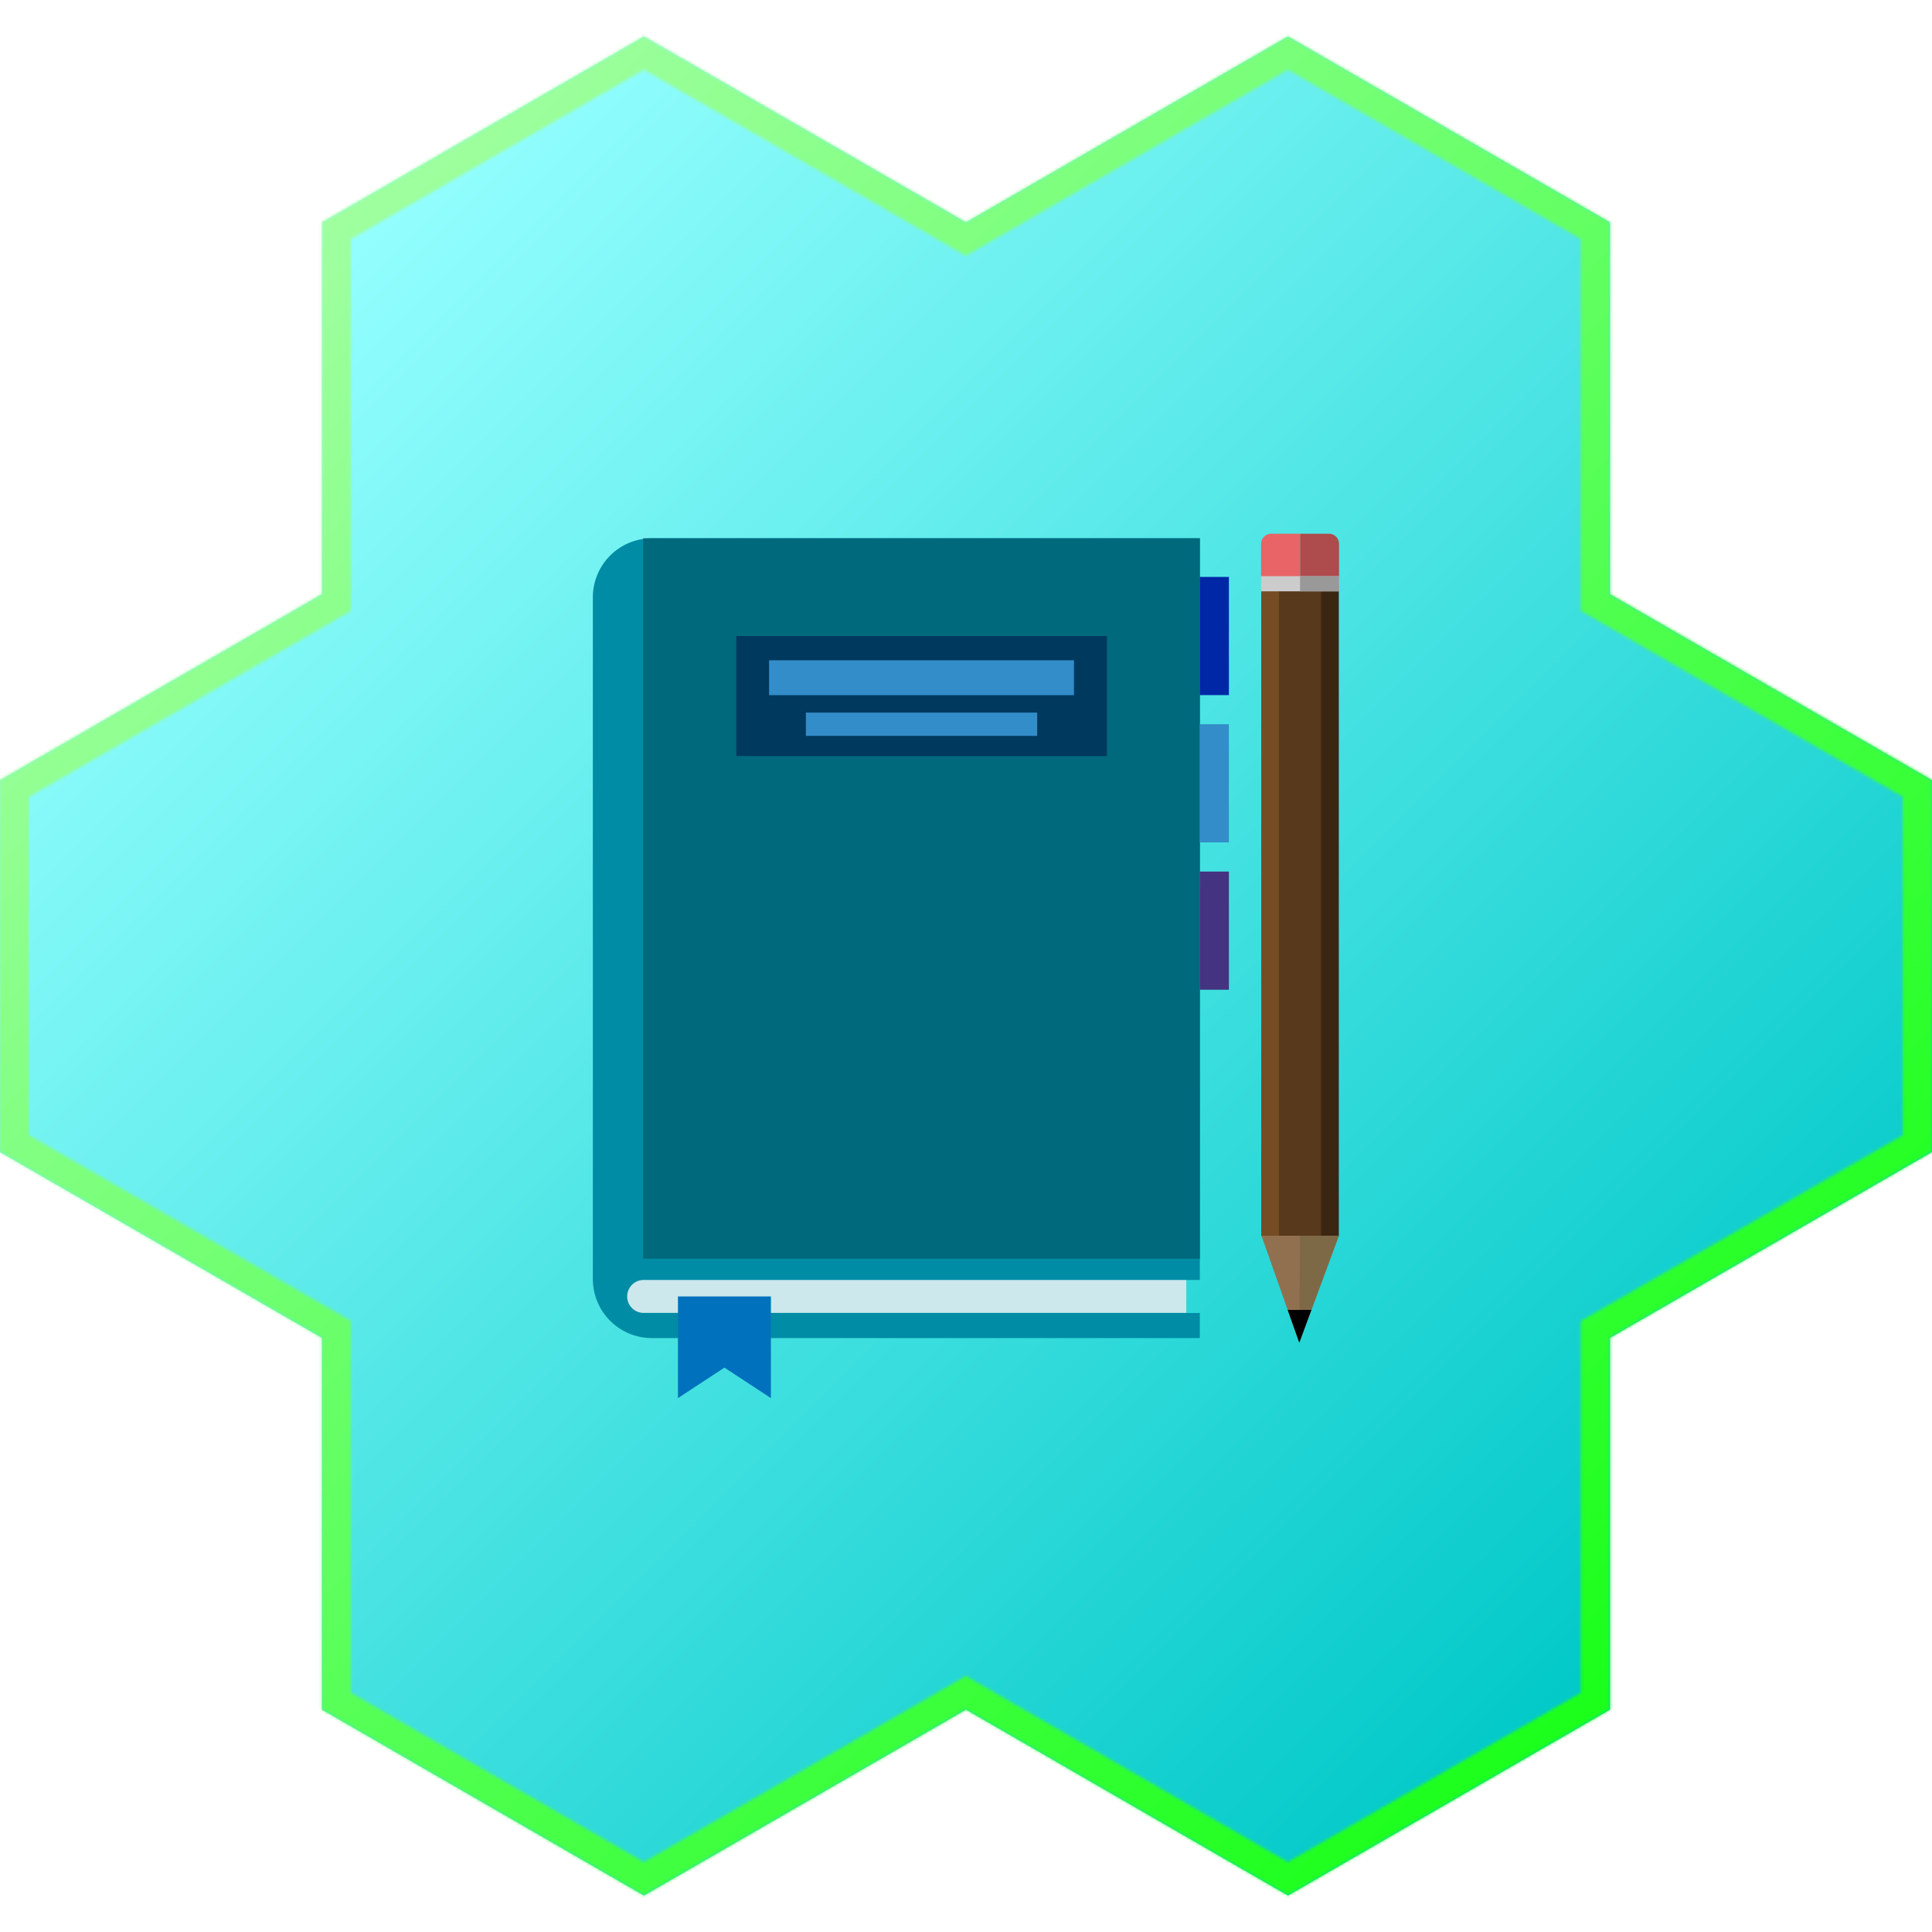 <svg xmlns="http://www.w3.org/2000/svg" xmlns:xlink="http://www.w3.org/1999/xlink" viewBox="0 0 665.1 665.1"><defs><style>.cls-1{fill:#fff;}.cls-2{fill:url(#linear-gradient);}.cls-3{fill:#008ca5;}.cls-4{fill:#00697c;}.cls-5{fill:#cce8ed;}.cls-6{fill:#0071bc;}.cls-7{fill:#00395e;}.cls-8{fill:#338dc9;}.cls-9{fill:#0027a5;}.cls-10{fill:#443381;}.cls-11{fill:#754c24;}.cls-12{fill:#3b2612;}.cls-13{fill:#58391b;}.cls-14{fill:#917050;}.cls-15{fill:#7e6947;}.cls-16{fill:#ae4b4d;}.cls-17{fill:#e86466;}.cls-18{fill:#ccc;}.cls-19{fill:#999;}.cls-20{mask:url(#mask);}.cls-21{fill:url(#linear-gradient-2);}</style><linearGradient id="linear-gradient" x1="571.4" y1="571.4" x2="93.7" y2="93.7" gradientUnits="userSpaceOnUse"><stop offset="0" stop-color="#00c8c8"/><stop offset="1" stop-color="#96ffff"/></linearGradient><mask id="mask" x="-0.05" y="0" width="665.1" height="665.05" maskUnits="userSpaceOnUse"><path class="cls-1" d="M221.65,24,327.5,85.16l5,2.89,5-2.89L443.35,24,544.2,82.27v128l5,2.89,105.85,61.14V390.78L549.2,451.86l-5,2.89v128L443.35,641,337.5,579.84l-5-2.89-5,2.89L221.65,641,120.8,582.73v-128l-5-2.89L9.95,390.77V274.32L115.8,213.18l5-2.89v-128L221.65,24M443.35,12.5,332.5,76.5l-110.85-64L110.8,76.5v128l-110.85,64v128l110.85,64v128l110.85,64,110.85-64,110.85,64,110.85-64v-128l110.85-64v-128l-110.85-64V76.5l-110.85-64Z"/></mask><linearGradient id="linear-gradient-2" x1="1006.05" y1="756.42" x2="341" y2="91.37" gradientTransform="translate(-341 -91.37)" gradientUnits="userSpaceOnUse"><stop offset="0" stop-color="lime"/><stop offset="1" stop-color="#baffba"/></linearGradient></defs><title>Hex</title><g id="Blog"><polygon class="cls-2" points="554.25 204.57 554.25 76.55 443.4 12.55 332.55 76.55 221.7 12.55 110.85 76.55 110.85 204.57 0 268.6 0 396.6 110.85 460.56 110.85 588.55 221.7 652.55 332.55 588.55 443.4 652.55 554.25 588.55 554.25 460.57 665.1 396.6 665.1 268.6 554.25 204.57"/><path class="cls-3" d="M413.05,440.64V185.31H224.42a20.33,20.33,0,0,0-20.33,20.33V440.31a20.33,20.33,0,0,0,20.33,20.33H413.05V452h-4.67V440.64Z"/><rect class="cls-4" x="221.42" y="185.31" width="191.64" height="248"/><path class="cls-5" d="M329.14,440.64H221.34a5.67,5.67,0,0,0,0,11.33H408.39V440.64Z"/><polygon class="cls-6" points="233.39 446.31 233.39 481.31 249.39 470.81 265.39 481.31 265.39 446.31 233.39 446.31"/><rect class="cls-7" x="253.47" y="218.95" width="127.59" height="41.33"/><rect class="cls-8" x="264.75" y="227.31" width="104.97" height="12"/><rect class="cls-8" x="277.42" y="245.31" width="79.64" height="8.02"/><rect class="cls-9" x="413.05" y="198.61" width="10" height="40.68"/><rect class="cls-8" x="413.05" y="249.32" width="10" height="40.68"/><rect class="cls-10" x="413.05" y="300.04" width="10" height="40.68"/><rect class="cls-11" x="328.73" y="306.62" width="224.3" height="13.35" transform="translate(127.57 754.17) rotate(-90)"/><rect class="cls-12" x="341.32" y="305.86" width="224.3" height="14.87" transform="translate(140.16 766.76) rotate(-90)"/><rect class="cls-13" x="335.4" y="306.06" width="224.3" height="14.47" transform="translate(134.25 760.85) rotate(-90)"/><polygon class="cls-14" points="434.26 425.39 460.91 425.41 447.28 462.22 434.26 425.39"/><polygon class="cls-15" points="447.55 425.4 460.91 425.41 447.28 462.22 447.55 425.4"/><polygon points="447.28 462.22 451.45 450.94 443.29 450.94 447.28 462.22"/><path class="cls-16" d="M447.55,183.74h9.92a3.5,3.5,0,0,1,3.5,3.5v11a3.5,3.5,0,0,1-3.5,3.5h-9.92"/><path class="cls-17" d="M447.55,183.74h-9.92a3.5,3.5,0,0,0-3.5,3.5v11a3.5,3.5,0,0,0,3.5,3.5h9.92"/><rect class="cls-18" x="434.13" y="198.35" width="26.84" height="5.22"/><rect class="cls-19" x="447.55" y="198.35" width="13.42" height="5.22"/><g class="cls-20"><g id="Outline"><rect class="cls-21" width="665.05" height="665.05"/></g></g></g></svg>